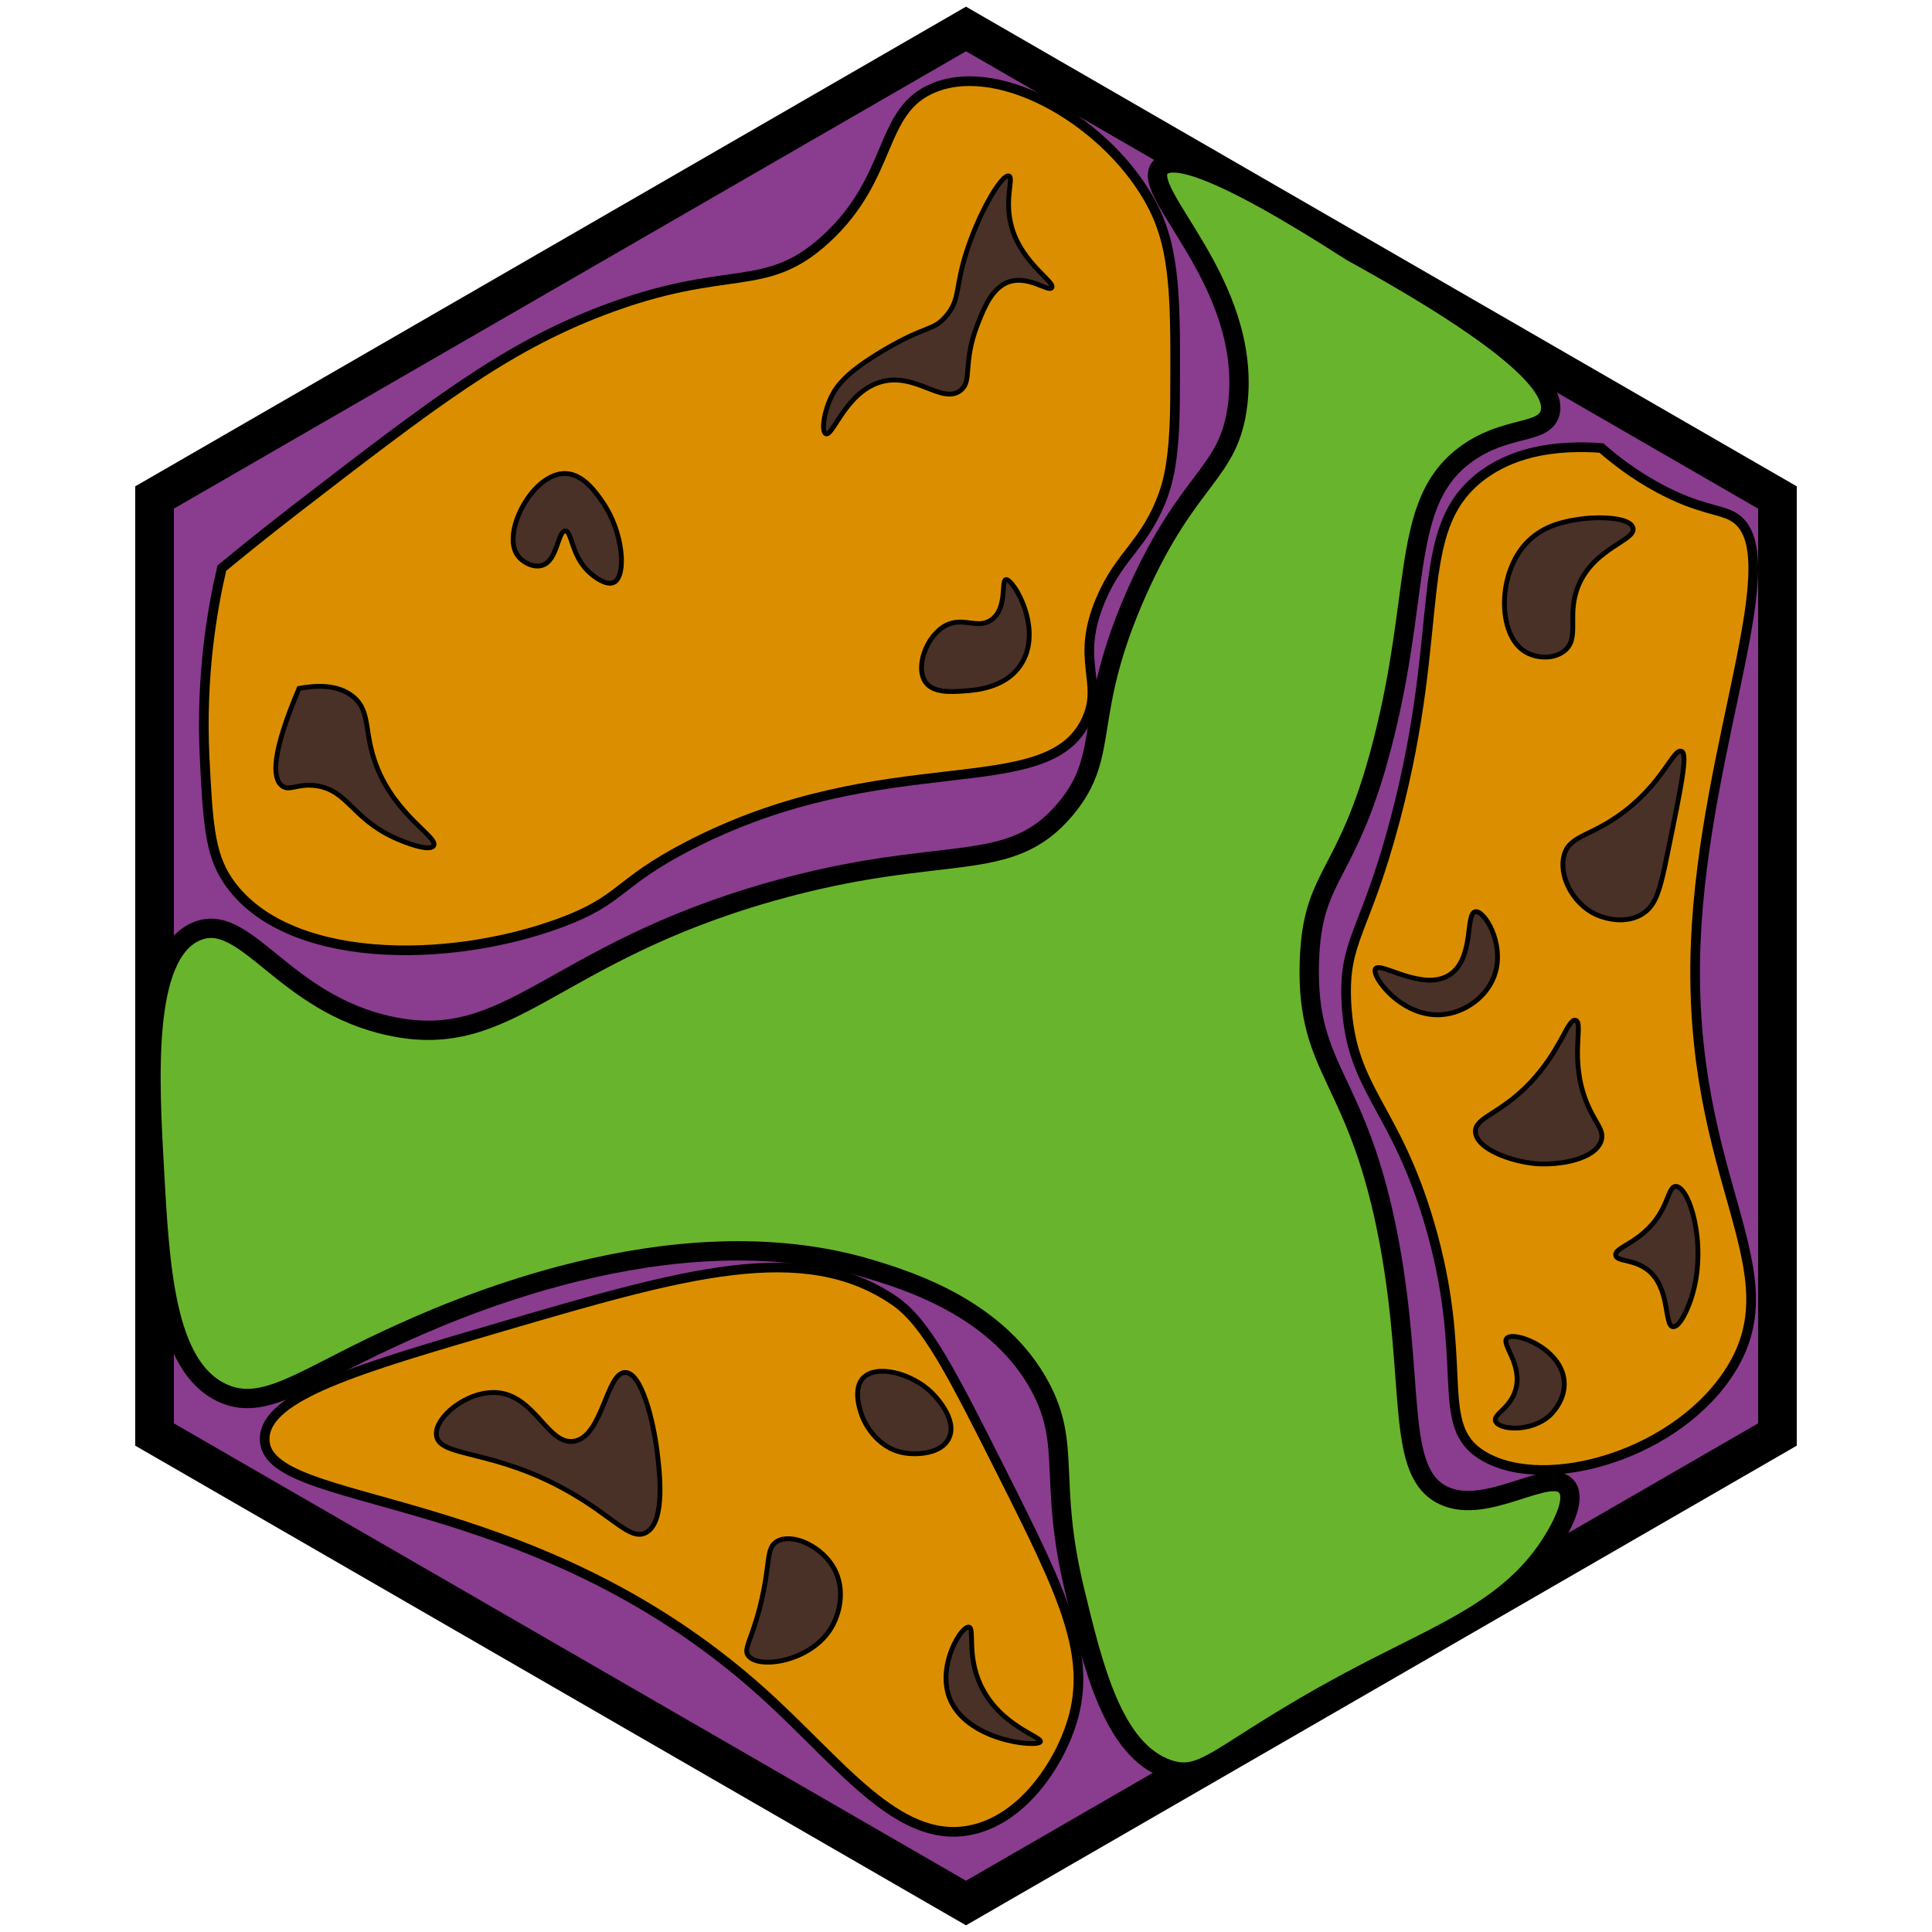 <?xml version="1.0" encoding="utf-8"?><!-- Generator: Adobe Illustrator 26.0.3, SVG Export Plug-In . SVG Version: 6.00 Build 0)  --><svg version="1.1" id="Ebene_2" xmlns="http://www.w3.org/2000/svg" xmlns:xlink="http://www.w3.org/1999/xlink" x="0px" y="0px"	 viewBox="0 0 100 100" style="enable-background:new 0 0 100 100;" xml:space="preserve"><style type="text/css">	.st0{fill:#8A3C8F;stroke:#000000;stroke-width:2;stroke-miterlimit:10;}	.st1{fill:#DB8F00;stroke:#000000;stroke-width:0.5;stroke-miterlimit:10;}	.st2{fill:#69B42D;stroke:#000000;stroke-miterlimit:10;}	.st3{fill:#493127;stroke:#000000;stroke-width:0.25;stroke-miterlimit:10;}	.st4{fill:none;stroke:#000000;stroke-width:0.5;stroke-miterlimit:10;}</style><polygon class="st0" points="92,25.75 50,1.5 8,25.75 8,74.25 50,98.5 92,74.25 "/><path class="st1" d="M11.48,29.41c0.87-0.72,2.14-1.75,3.7-2.96c7.29-5.62,10.95-8.44,16-10.37c6.56-2.5,8.37-0.79,11.56-3.7	c3.55-3.25,2.71-6.69,5.63-7.85c3.54-1.41,9.08,1.92,11.26,6.07c1.23,2.35,1.22,4.93,1.19,10.07c-0.02,3.07-0.36,4.23-0.59,4.89	c-0.93,2.61-2.25,3.09-3.26,5.48c-1.35,3.18,0.18,4.24-0.74,6.22c-2.02,4.38-10.38,1.23-20.59,6.52c-3.8,1.97-3.39,2.79-6.67,4	c-5.82,2.14-14.25,2.17-17.19-2.22c-0.94-1.41-1.02-3.07-1.19-6.37C10.39,35.01,10.97,31.6,11.48,29.41z"/><path class="st2" d="M69.96,13.03c8.79,4.84,10.64,7.17,10.26,8.38c-0.34,1.08-2.27,0.62-4.3,2.07c-3.24,2.32-2.45,6.54-4,13.48	c-1.94,8.72-4.01,7.84-4.15,12.89c-0.15,5.73,2.54,5.81,4.15,14.52c1.35,7.35,0.28,11.85,2.81,13.04c2.25,1.06,5.53-1.56,6.37-0.44	c0.18,0.23,0.4,0.82-0.52,2.43c-1.98,3.52-5.35,4.86-9.33,6.9c-8.01,4.1-8.72,6-10.81,5.27c-2.83-0.99-3.86-5.29-4.82-9.27	c-1.37-5.69-0.15-7.48-1.78-10.52c-2.14-3.99-6.68-5.45-8.74-6.07c-10.32-3.14-22.07,2.26-24.89,3.56	c-4.52,2.08-6.58,3.85-8.74,2.81c-2.92-1.39-3.2-6.5-3.48-11.56c-0.26-4.67-0.62-11.08,2.15-12.3c2.57-1.13,4.47,3.7,10.07,4.89	c6.24,1.33,8.28-3.72,19.7-6.96c8.99-2.55,12.3-0.74,15.26-4.3c2.38-2.87,0.79-4.74,3.7-11.26c2.68-5.99,4.74-6.02,5.19-9.63	c0.78-6.34-5.15-11.04-4-12.3C60.61,8.08,62.61,8.3,69.96,13.03z"/><path class="st1" d="M82.89,23.19c0.64,0.56,1.63,1.35,2.96,2.07c2.06,1.11,3.15,1.08,3.85,1.48c3.06,1.75-1.51,11.67-1.93,22.07	c-0.5,12.49,5.33,16.94,1.63,22.37c-2.98,4.37-9.92,6.14-12.89,4c-2.24-1.61-0.44-4.77-2.52-11.85c-1.8-6.14-4.05-6.85-4.3-11.41	c-0.17-3.28,0.96-3.58,2.52-9.48c2.7-10.2,0.8-14.96,4.44-17.78C77.69,23.87,79.53,22.94,82.89,23.19z"/><path class="st1" d="M13.7,74.44c0.07-2.21,4.88-3.61,12.3-5.78c9.4-2.75,15.6-4.56,20.3-1.33c1.66,1.14,2.98,3.77,5.63,9.04	c3.09,6.15,4.61,9.29,3.56,12.74c-0.7,2.28-2.63,5.13-5.33,5.63c-3.72,0.69-6.64-3.48-10.67-7.11C27.38,76.72,13.58,78.2,13.7,74.44	z"/><path class="st3" d="M15.48,35.63c-1.43,3.37-1.39,4.64-0.89,5.04c0.4,0.31,0.8-0.14,1.78,0c1.62,0.24,1.83,1.65,4,2.67	c0.69,0.32,1.87,0.74,2.07,0.44c0.29-0.43-1.95-1.52-2.96-4.15c-0.67-1.75-0.27-2.79-1.19-3.56C17.51,35.41,16.35,35.47,15.48,35.63	z"/><path class="st3" d="M26.74,28.67c0.26,0.43,0.88,0.74,1.33,0.59c0.79-0.25,0.8-1.78,1.19-1.78c0.36,0.01,0.3,1.37,1.33,2.22	c0.13,0.11,0.79,0.65,1.19,0.44c0.65-0.33,0.5-2.57-0.59-4.15c-0.35-0.51-1.01-1.46-1.93-1.48C27.6,24.48,26.01,27.46,26.74,28.67z"	/><path class="st3" d="M43.04,20.52c-0.41,0.83-0.53,1.82-0.3,1.93c0.37,0.17,1.02-2.12,2.81-2.67c1.81-0.55,3.19,1.16,4.15,0.44	c0.66-0.49,0.1-1.37,0.89-3.41c0.34-0.87,0.75-1.92,1.63-2.22c1.03-0.35,2.05,0.54,2.22,0.3c0.2-0.29-1.53-1.24-2.07-3.11	c-0.42-1.45,0.12-2.58-0.15-2.67c-0.34-0.11-1.39,1.62-2.07,3.56c-0.78,2.22-0.39,2.78-1.19,3.7c-0.68,0.79-1.01,0.44-3.26,1.78	C43.82,19.27,43.31,19.96,43.04,20.52z"/><path class="st3" d="M52.07,30c-0.27,0.04,0.09,1.46-0.74,2.07c-0.72,0.53-1.46-0.17-2.37,0.3c-1.02,0.53-1.61,2.2-1.04,2.96	c0.41,0.54,1.3,0.48,1.93,0.44c0.58-0.04,2.15-0.13,2.96-1.33C54.05,32.63,52.45,29.95,52.07,30z"/><path class="st3" d="M22.59,74.3c-0.12-0.93,1.58-2.32,3.11-2.22c1.99,0.13,2.65,2.73,4,2.52c1.5-0.23,1.68-3.58,2.67-3.56	c0.86,0.02,1.45,2.59,1.63,4c0.13,1.02,0.49,3.77-0.59,4.3c-0.79,0.39-1.63-0.79-3.85-2.07C25.61,74.97,22.74,75.46,22.59,74.3z"/><path class="st3" d="M40.22,79.78c-0.61,0.36-0.31,1.15-0.89,3.41c-0.45,1.76-0.87,2.17-0.59,2.52c0.56,0.7,3.26,0.29,4.3-1.48	c0.49-0.84,0.73-2.19,0-3.26C42.37,79.97,40.97,79.35,40.22,79.78z"/><path class="st3" d="M44.67,73.41c0.05,0.12,0.64,1.5,2.07,1.78c0.72,0.14,1.98,0.06,2.37-0.74c0.49-1-0.77-2.25-0.89-2.37	c-1.02-1-2.87-1.49-3.56-0.74C44.08,71.97,44.6,73.25,44.67,73.41z"/><path class="st4" d="M48.37,73.7"/><path class="st3" d="M50.15,84.22c-0.38-0.07-1.6,1.89-1.04,3.56c0.79,2.33,4.6,2.68,4.74,2.37c0.11-0.25-2.13-0.82-3.11-2.96	C50.03,85.63,50.46,84.28,50.15,84.22z"/><path class="st3" d="M71.19,50.15c-0.22,0.38,1.35,2.51,3.41,2.37c1.21-0.08,2.46-0.95,2.81-2.22c0.42-1.53-0.57-3.17-1.04-3.11	c-0.54,0.07-0.04,2.4-1.33,3.26C73.65,51.36,71.42,49.74,71.19,50.15z"/><path class="st3" d="M78.89,33.7c-1.38-0.9-1.39-4.04,0.15-5.63c0.89-0.92,2.07-1.1,2.67-1.19c1.03-0.16,2.66-0.11,2.81,0.44	c0.19,0.65-1.98,1.01-2.81,2.96c-0.66,1.55,0.1,2.75-0.74,3.41C80.4,34.15,79.46,34.08,78.89,33.7z"/><path class="st3" d="M87.04,38.89c-0.43-0.17-0.89,1.52-2.96,3.11c-1.73,1.32-2.8,1.21-3.11,2.22c-0.32,1.04,0.39,2.53,1.63,3.11	c0.1,0.05,1.34,0.61,2.37,0c0.74-0.44,0.95-1.24,1.33-3.11C87.01,40.76,87.37,39.02,87.04,38.89z"/><path class="st3" d="M76.37,58.59c-0.04-0.76,1.26-0.9,2.81-2.52c1.62-1.69,1.97-3.37,2.37-3.26c0.44,0.12-0.35,2.03,0.59,4.3	c0.44,1.06,0.91,1.37,0.74,1.93c-0.3,0.96-2.14,1.29-3.41,1.19C78.2,60.11,76.42,59.47,76.37,58.59z"/><path class="st3" d="M86.74,61.41c-0.45,0-0.34,1.24-1.63,2.37c-0.77,0.68-1.53,0.86-1.48,1.19c0.05,0.34,0.9,0.19,1.63,0.74	c1.22,0.92,0.86,2.9,1.33,2.96c0.33,0.04,0.79-0.87,1.04-1.78C88.34,64.28,87.42,61.41,86.74,61.41z"/><path class="st3" d="M78,69.26c0.4-0.38,2.82,0.54,2.96,2.22c0.09,1-0.68,1.72-0.74,1.78c-0.99,0.9-2.64,0.75-2.81,0.3	c-0.14-0.36,0.75-0.64,1.04-1.63C78.82,70.6,77.68,69.57,78,69.26z"/></svg>